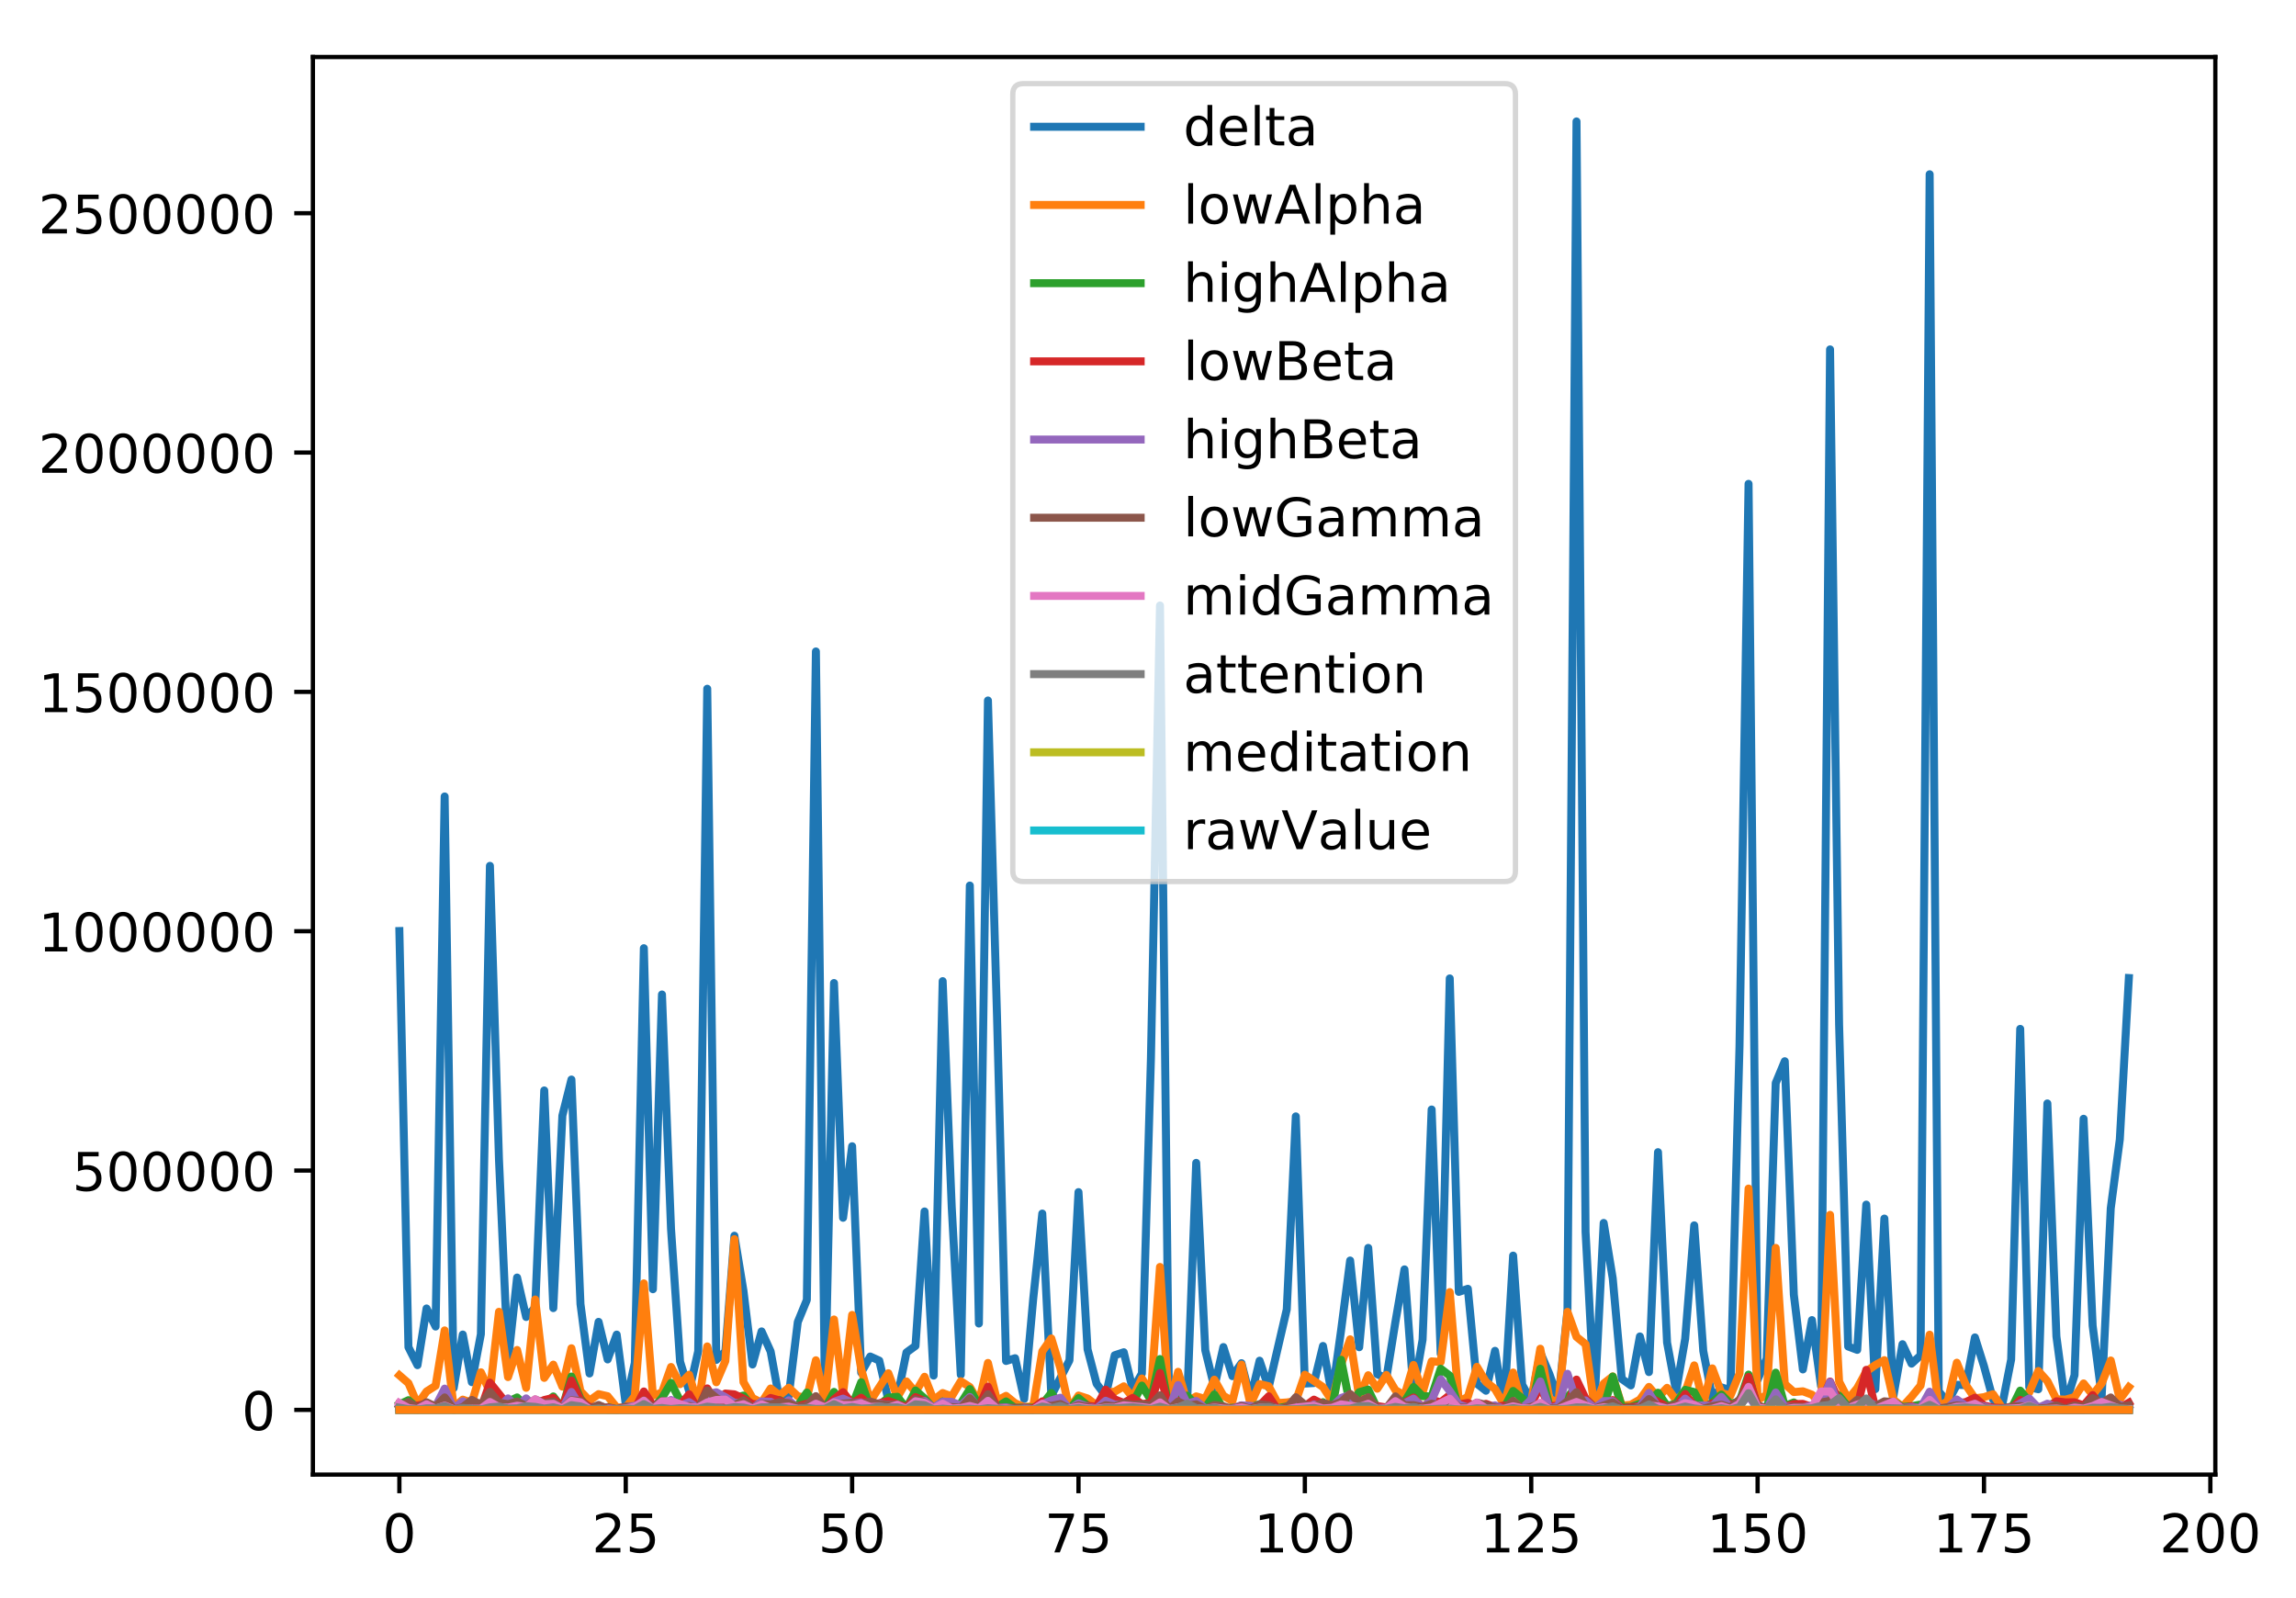 <?xml version="1.0" encoding="utf-8" standalone="no"?>
<!DOCTYPE svg PUBLIC "-//W3C//DTD SVG 1.1//EN"
  "http://www.w3.org/Graphics/SVG/1.1/DTD/svg11.dtd">
<!-- Created with matplotlib (http://matplotlib.org/) -->
<svg height="300pt" version="1.1" viewBox="0 0 431 300" width="431pt" xmlns="http://www.w3.org/2000/svg" xmlns:xlink="http://www.w3.org/1999/xlink">
 <defs>
  <style type="text/css">
*{stroke-linecap:butt;stroke-linejoin:round;}
  </style>
 </defs>
 <g id="figure_1">
  <g id="patch_1">
   <path d="M 0 300.69 
L 431.666 300.69 
L 431.666 0 
L 0 0 
z
" style="fill:#ffffff;"/>
  </g>
  <g id="axes_1">
   <g id="patch_2">
    <path d="M 58.737 276.812 
L 415.858 276.812 
L 415.858 10.7 
L 58.737 10.7 
z
" style="fill:#ffffff;"/>
   </g>
   <g id="matplotlib.axis_1">
    <g id="xtick_1">
     <g id="line2d_1">
      <defs>
       <path d="M 0 0 
L 0 3.5 
" id="m9b9633acd4" style="stroke:#000000;stroke-width:0.8;"/>
      </defs>
      <g>
       <use style="stroke:#000000;stroke-width:0.8;" x="74.97" xlink:href="#m9b9633acd4" y="276.812"/>
      </g>
     </g>
     <g id="text_1">
      <!-- 0 -->
      <defs>
       <path d="M 31.781 66.406 
Q 24.172 66.406 20.328 58.906 
Q 16.5 51.422 16.5 36.375 
Q 16.5 21.391 20.328 13.891 
Q 24.172 6.391 31.781 6.391 
Q 39.453 6.391 43.281 13.891 
Q 47.125 21.391 47.125 36.375 
Q 47.125 51.422 43.281 58.906 
Q 39.453 66.406 31.781 66.406 
M 31.781 74.219 
Q 44.047 74.219 50.516 64.516 
Q 56.984 54.828 56.984 36.375 
Q 56.984 17.969 50.516 8.266 
Q 44.047 -1.422 31.781 -1.422 
Q 19.531 -1.422 13.062 8.266 
Q 6.594 17.969 6.594 36.375 
Q 6.594 54.828 13.062 64.516 
Q 19.531 74.219 31.781 74.219 
" id="DejaVuSans-30"/>
      </defs>
      <g transform="translate(71.789 291.41)scale(0.1 -0.1)">
       <use xlink:href="#DejaVuSans-30"/>
      </g>
     </g>
    </g>
    <g id="xtick_2">
     <g id="line2d_2">
      <g>
       <use style="stroke:#000000;stroke-width:0.8;" x="117.464" xlink:href="#m9b9633acd4" y="276.812"/>
      </g>
     </g>
     <g id="text_2">
      <!-- 25 -->
      <defs>
       <path d="M 19.188 8.297 
L 53.609 8.297 
L 53.609 0 
L 7.328 0 
L 7.328 8.297 
Q 12.938 14.109 22.625 23.891 
Q 32.328 33.688 34.812 36.531 
Q 39.547 41.844 41.422 45.531 
Q 43.312 49.219 43.312 52.781 
Q 43.312 58.594 39.234 62.25 
Q 35.156 65.922 28.609 65.922 
Q 23.969 65.922 18.812 64.312 
Q 13.672 62.703 7.812 59.422 
L 7.812 69.391 
Q 13.766 71.781 18.938 73 
Q 24.125 74.219 28.422 74.219 
Q 39.75 74.219 46.484 68.547 
Q 53.219 62.891 53.219 53.422 
Q 53.219 48.922 51.531 44.891 
Q 49.859 40.875 45.406 35.406 
Q 44.188 33.984 37.641 27.219 
Q 31.109 20.453 19.188 8.297 
" id="DejaVuSans-32"/>
       <path d="M 10.797 72.906 
L 49.516 72.906 
L 49.516 64.594 
L 19.828 64.594 
L 19.828 46.734 
Q 21.969 47.469 24.109 47.828 
Q 26.266 48.188 28.422 48.188 
Q 40.625 48.188 47.75 41.5 
Q 54.891 34.812 54.891 23.391 
Q 54.891 11.625 47.562 5.094 
Q 40.234 -1.422 26.906 -1.422 
Q 22.312 -1.422 17.547 -0.641 
Q 12.797 0.141 7.719 1.703 
L 7.719 11.625 
Q 12.109 9.234 16.797 8.062 
Q 21.484 6.891 26.703 6.891 
Q 35.156 6.891 40.078 11.328 
Q 45.016 15.766 45.016 23.391 
Q 45.016 31 40.078 35.438 
Q 35.156 39.891 26.703 39.891 
Q 22.75 39.891 18.812 39.016 
Q 14.891 38.141 10.797 36.281 
z
" id="DejaVuSans-35"/>
      </defs>
      <g transform="translate(111.102 291.41)scale(0.1 -0.1)">
       <use xlink:href="#DejaVuSans-32"/>
       <use x="63.623" xlink:href="#DejaVuSans-35"/>
      </g>
     </g>
    </g>
    <g id="xtick_3">
     <g id="line2d_3">
      <g>
       <use style="stroke:#000000;stroke-width:0.8;" x="159.958" xlink:href="#m9b9633acd4" y="276.812"/>
      </g>
     </g>
     <g id="text_3">
      <!-- 50 -->
      <g transform="translate(153.596 291.41)scale(0.1 -0.1)">
       <use xlink:href="#DejaVuSans-35"/>
       <use x="63.623" xlink:href="#DejaVuSans-30"/>
      </g>
     </g>
    </g>
    <g id="xtick_4">
     <g id="line2d_4">
      <g>
       <use style="stroke:#000000;stroke-width:0.8;" x="202.452" xlink:href="#m9b9633acd4" y="276.812"/>
      </g>
     </g>
     <g id="text_4">
      <!-- 75 -->
      <defs>
       <path d="M 8.203 72.906 
L 55.078 72.906 
L 55.078 68.703 
L 28.609 0 
L 18.312 0 
L 43.219 64.594 
L 8.203 64.594 
z
" id="DejaVuSans-37"/>
      </defs>
      <g transform="translate(196.09 291.41)scale(0.1 -0.1)">
       <use xlink:href="#DejaVuSans-37"/>
       <use x="63.623" xlink:href="#DejaVuSans-35"/>
      </g>
     </g>
    </g>
    <g id="xtick_5">
     <g id="line2d_5">
      <g>
       <use style="stroke:#000000;stroke-width:0.8;" x="244.946" xlink:href="#m9b9633acd4" y="276.812"/>
      </g>
     </g>
     <g id="text_5">
      <!-- 100 -->
      <defs>
       <path d="M 12.406 8.297 
L 28.516 8.297 
L 28.516 63.922 
L 10.984 60.406 
L 10.984 69.391 
L 28.422 72.906 
L 38.281 72.906 
L 38.281 8.297 
L 54.391 8.297 
L 54.391 0 
L 12.406 0 
z
" id="DejaVuSans-31"/>
      </defs>
      <g transform="translate(235.403 291.41)scale(0.1 -0.1)">
       <use xlink:href="#DejaVuSans-31"/>
       <use x="63.623" xlink:href="#DejaVuSans-30"/>
       <use x="127.246" xlink:href="#DejaVuSans-30"/>
      </g>
     </g>
    </g>
    <g id="xtick_6">
     <g id="line2d_6">
      <g>
       <use style="stroke:#000000;stroke-width:0.8;" x="287.44" xlink:href="#m9b9633acd4" y="276.812"/>
      </g>
     </g>
     <g id="text_6">
      <!-- 125 -->
      <g transform="translate(277.897 291.41)scale(0.1 -0.1)">
       <use xlink:href="#DejaVuSans-31"/>
       <use x="63.623" xlink:href="#DejaVuSans-32"/>
       <use x="127.246" xlink:href="#DejaVuSans-35"/>
      </g>
     </g>
    </g>
    <g id="xtick_7">
     <g id="line2d_7">
      <g>
       <use style="stroke:#000000;stroke-width:0.8;" x="329.935" xlink:href="#m9b9633acd4" y="276.812"/>
      </g>
     </g>
     <g id="text_7">
      <!-- 150 -->
      <g transform="translate(320.391 291.41)scale(0.1 -0.1)">
       <use xlink:href="#DejaVuSans-31"/>
       <use x="63.623" xlink:href="#DejaVuSans-35"/>
       <use x="127.246" xlink:href="#DejaVuSans-30"/>
      </g>
     </g>
    </g>
    <g id="xtick_8">
     <g id="line2d_8">
      <g>
       <use style="stroke:#000000;stroke-width:0.8;" x="372.429" xlink:href="#m9b9633acd4" y="276.812"/>
      </g>
     </g>
     <g id="text_8">
      <!-- 175 -->
      <g transform="translate(362.885 291.41)scale(0.1 -0.1)">
       <use xlink:href="#DejaVuSans-31"/>
       <use x="63.623" xlink:href="#DejaVuSans-37"/>
       <use x="127.246" xlink:href="#DejaVuSans-35"/>
      </g>
     </g>
    </g>
    <g id="xtick_9">
     <g id="line2d_9">
      <g>
       <use style="stroke:#000000;stroke-width:0.8;" x="414.923" xlink:href="#m9b9633acd4" y="276.812"/>
      </g>
     </g>
     <g id="text_9">
      <!-- 200 -->
      <g transform="translate(405.379 291.41)scale(0.1 -0.1)">
       <use xlink:href="#DejaVuSans-32"/>
       <use x="63.623" xlink:href="#DejaVuSans-30"/>
       <use x="127.246" xlink:href="#DejaVuSans-30"/>
      </g>
     </g>
    </g>
   </g>
   <g id="matplotlib.axis_2">
    <g id="ytick_1">
     <g id="line2d_10">
      <defs>
       <path d="M 0 0 
L -3.5 0 
" id="m7e32894723" style="stroke:#000000;stroke-width:0.8;"/>
      </defs>
      <g>
       <use style="stroke:#000000;stroke-width:0.8;" x="58.737" xlink:href="#m7e32894723" y="264.661"/>
      </g>
     </g>
     <g id="text_10">
      <!-- 0 -->
      <g transform="translate(45.375 268.46)scale(0.1 -0.1)">
       <use xlink:href="#DejaVuSans-30"/>
      </g>
     </g>
    </g>
    <g id="ytick_2">
     <g id="line2d_11">
      <g>
       <use style="stroke:#000000;stroke-width:0.8;" x="58.737" xlink:href="#m7e32894723" y="219.734"/>
      </g>
     </g>
     <g id="text_11">
      <!-- 500000 -->
      <g transform="translate(13.562 223.533)scale(0.1 -0.1)">
       <use xlink:href="#DejaVuSans-35"/>
       <use x="63.623" xlink:href="#DejaVuSans-30"/>
       <use x="127.246" xlink:href="#DejaVuSans-30"/>
       <use x="190.869" xlink:href="#DejaVuSans-30"/>
       <use x="254.492" xlink:href="#DejaVuSans-30"/>
       <use x="318.115" xlink:href="#DejaVuSans-30"/>
      </g>
     </g>
    </g>
    <g id="ytick_3">
     <g id="line2d_12">
      <g>
       <use style="stroke:#000000;stroke-width:0.8;" x="58.737" xlink:href="#m7e32894723" y="174.807"/>
      </g>
     </g>
     <g id="text_12">
      <!-- 1000000 -->
      <g transform="translate(7.2 178.607)scale(0.1 -0.1)">
       <use xlink:href="#DejaVuSans-31"/>
       <use x="63.623" xlink:href="#DejaVuSans-30"/>
       <use x="127.246" xlink:href="#DejaVuSans-30"/>
       <use x="190.869" xlink:href="#DejaVuSans-30"/>
       <use x="254.492" xlink:href="#DejaVuSans-30"/>
       <use x="318.115" xlink:href="#DejaVuSans-30"/>
       <use x="381.738" xlink:href="#DejaVuSans-30"/>
      </g>
     </g>
    </g>
    <g id="ytick_4">
     <g id="line2d_13">
      <g>
       <use style="stroke:#000000;stroke-width:0.8;" x="58.737" xlink:href="#m7e32894723" y="129.881"/>
      </g>
     </g>
     <g id="text_13">
      <!-- 1500000 -->
      <g transform="translate(7.2 133.68)scale(0.1 -0.1)">
       <use xlink:href="#DejaVuSans-31"/>
       <use x="63.623" xlink:href="#DejaVuSans-35"/>
       <use x="127.246" xlink:href="#DejaVuSans-30"/>
       <use x="190.869" xlink:href="#DejaVuSans-30"/>
       <use x="254.492" xlink:href="#DejaVuSans-30"/>
       <use x="318.115" xlink:href="#DejaVuSans-30"/>
       <use x="381.738" xlink:href="#DejaVuSans-30"/>
      </g>
     </g>
    </g>
    <g id="ytick_5">
     <g id="line2d_14">
      <g>
       <use style="stroke:#000000;stroke-width:0.8;" x="58.737" xlink:href="#m7e32894723" y="84.954"/>
      </g>
     </g>
     <g id="text_14">
      <!-- 2000000 -->
      <g transform="translate(7.2 88.753)scale(0.1 -0.1)">
       <use xlink:href="#DejaVuSans-32"/>
       <use x="63.623" xlink:href="#DejaVuSans-30"/>
       <use x="127.246" xlink:href="#DejaVuSans-30"/>
       <use x="190.869" xlink:href="#DejaVuSans-30"/>
       <use x="254.492" xlink:href="#DejaVuSans-30"/>
       <use x="318.115" xlink:href="#DejaVuSans-30"/>
       <use x="381.738" xlink:href="#DejaVuSans-30"/>
      </g>
     </g>
    </g>
    <g id="ytick_6">
     <g id="line2d_15">
      <g>
       <use style="stroke:#000000;stroke-width:0.8;" x="58.737" xlink:href="#m7e32894723" y="40.027"/>
      </g>
     </g>
     <g id="text_15">
      <!-- 2500000 -->
      <g transform="translate(7.2 43.826)scale(0.1 -0.1)">
       <use xlink:href="#DejaVuSans-32"/>
       <use x="63.623" xlink:href="#DejaVuSans-35"/>
       <use x="127.246" xlink:href="#DejaVuSans-30"/>
       <use x="190.869" xlink:href="#DejaVuSans-30"/>
       <use x="254.492" xlink:href="#DejaVuSans-30"/>
       <use x="318.115" xlink:href="#DejaVuSans-30"/>
       <use x="381.738" xlink:href="#DejaVuSans-30"/>
      </g>
     </g>
    </g>
   </g>
   <g id="line2d_16">
    <path clip-path="url(#p3a018b5513)" d="M 74.97 174.774 
L 76.67 252.89 
L 78.37 256.267 
L 80.07 245.625 
L 81.769 249.018 
L 83.469 149.511 
L 85.169 260.564 
L 86.869 250.52 
L 88.568 259.457 
L 90.268 250.452 
L 91.968 162.536 
L 93.668 217.69 
L 95.367 255.545 
L 97.067 239.821 
L 98.767 247.222 
L 100.467 245.462 
L 102.166 204.7 
L 103.866 245.556 
L 105.566 209.43 
L 107.266 202.655 
L 108.965 244.785 
L 110.665 257.828 
L 112.365 248.141 
L 114.065 255.192 
L 115.765 250.531 
L 117.464 263.64 
L 119.164 255.835 
L 120.864 177.995 
L 122.564 242.011 
L 124.263 186.686 
L 125.963 230.684 
L 127.663 255.607 
L 129.363 261.128 
L 131.062 253.652 
L 132.762 129.292 
L 134.462 255.284 
L 136.162 253.696 
L 137.861 231.972 
L 139.561 242.318 
L 141.261 256.141 
L 142.961 249.931 
L 144.66 253.689 
L 146.36 263.002 
L 148.06 262.033 
L 149.76 248.164 
L 151.46 244.02 
L 153.159 122.293 
L 154.859 262.286 
L 156.559 184.535 
L 158.259 228.599 
L 159.958 215.175 
L 161.658 257.672 
L 163.358 254.644 
L 165.058 255.416 
L 166.757 262.775 
L 168.457 262.209 
L 170.157 253.886 
L 171.857 252.645 
L 173.556 227.416 
L 175.256 258.226 
L 176.956 184.182 
L 178.656 226.572 
L 180.355 258.065 
L 182.055 166.234 
L 183.755 248.449 
L 185.455 131.496 
L 187.155 190.717 
L 188.854 255.482 
L 190.554 254.963 
L 192.254 262.62 
L 193.954 243.811 
L 195.653 227.807 
L 197.353 261.993 
L 200.753 255.371 
L 202.452 223.783 
L 204.152 253.282 
L 205.852 259.76 
L 207.552 262.028 
L 209.251 254.407 
L 210.951 253.846 
L 212.651 260.865 
L 214.351 257.826 
L 216.05 198.67 
L 217.75 113.662 
L 219.45 264.333 
L 221.15 259.597 
L 222.85 263.165 
L 224.549 218.295 
L 226.249 253.451 
L 227.949 260.4 
L 229.649 252.87 
L 231.348 258.335 
L 233.048 255.897 
L 234.748 262.544 
L 236.448 255.43 
L 238.147 260.453 
L 241.547 245.807 
L 243.247 209.57 
L 244.946 259.721 
L 246.646 259.624 
L 248.346 252.664 
L 250.046 261.922 
L 251.745 249.73 
L 253.445 236.626 
L 255.145 252.901 
L 256.845 234.256 
L 258.545 257.973 
L 260.244 258.705 
L 261.944 248.14 
L 263.644 238.289 
L 265.344 261.328 
L 267.043 251.496 
L 268.743 208.276 
L 270.443 254.136 
L 272.143 183.67 
L 273.842 242.511 
L 275.542 241.934 
L 277.242 259.746 
L 278.942 261.068 
L 280.641 253.579 
L 282.341 264.016 
L 284.041 235.702 
L 285.741 259.935 
L 287.44 263.002 
L 289.14 253.884 
L 290.84 257.912 
L 292.54 262.784 
L 294.24 246.004 
L 295.939 22.796 
L 297.639 231.244 
L 299.339 263.02 
L 301.039 229.572 
L 302.738 239.967 
L 304.438 258.853 
L 306.138 260.072 
L 307.838 250.88 
L 309.537 257.564 
L 311.237 216.286 
L 312.937 252.017 
L 314.637 261.153 
L 316.336 251.322 
L 318.036 230.022 
L 319.736 253.61 
L 321.436 262.43 
L 323.135 260.439 
L 324.835 260.965 
L 326.535 196.408 
L 328.235 90.829 
L 329.935 258.991 
L 331.634 255.032 
L 333.334 203.311 
L 335.034 199.217 
L 336.734 243.031 
L 338.433 257.067 
L 340.133 247.808 
L 341.833 260.16 
L 343.533 65.588 
L 345.232 192.309 
L 346.932 252.76 
L 348.632 253.398 
L 350.332 226.131 
L 352.031 260.769 
L 353.731 228.748 
L 355.431 262.03 
L 357.131 252.334 
L 358.83 255.979 
L 360.53 254.438 
L 362.23 32.714 
L 363.93 261.186 
L 365.63 263.223 
L 367.329 259.953 
L 369.029 260.016 
L 370.729 251.058 
L 372.429 256.451 
L 374.128 262.721 
L 375.828 263.873 
L 377.528 255.204 
L 379.228 193.141 
L 380.927 260.397 
L 382.627 260.791 
L 384.327 207.138 
L 386.027 250.881 
L 387.726 263.664 
L 389.426 258.144 
L 391.126 210.019 
L 392.826 248.85 
L 394.525 262.052 
L 396.225 226.829 
L 397.925 213.9 
L 399.625 183.596 
L 399.625 183.596 
" style="fill:none;stroke:#1f77b4;stroke-linecap:square;stroke-width:1.5;"/>
   </g>
   <g id="line2d_17">
    <path clip-path="url(#p3a018b5513)" d="M 74.97 258.173 
L 76.67 259.651 
L 78.37 263.604 
L 80.07 261.208 
L 81.769 260.131 
L 83.469 249.744 
L 85.169 264.232 
L 86.869 262.737 
L 88.568 263.329 
L 90.268 257.606 
L 91.968 261.246 
L 93.668 246.251 
L 95.367 258.505 
L 97.067 253.42 
L 98.767 260.518 
L 100.467 243.945 
L 102.166 258.655 
L 103.866 256.168 
L 105.566 260.299 
L 107.266 253.096 
L 108.965 261.162 
L 110.665 262.926 
L 112.365 261.704 
L 114.065 262.093 
L 115.765 264.201 
L 117.464 264.201 
L 119.164 262.073 
L 120.864 240.916 
L 122.564 261.988 
L 124.263 261.421 
L 125.963 256.609 
L 127.663 259.832 
L 129.363 258.066 
L 131.062 263.825 
L 132.762 252.752 
L 134.462 259.478 
L 136.162 255.494 
L 137.861 232.617 
L 139.561 259.438 
L 141.261 262.439 
L 142.961 263.31 
L 144.66 260.649 
L 146.36 261.942 
L 148.06 260.508 
L 149.76 262.095 
L 151.46 262.42 
L 153.159 255.351 
L 154.859 263.046 
L 156.559 247.693 
L 158.259 261.62 
L 159.958 246.837 
L 161.658 257.013 
L 163.358 263.033 
L 166.757 257.783 
L 168.457 262.274 
L 170.157 259.318 
L 171.857 261.352 
L 173.556 258.445 
L 175.256 262.826 
L 176.956 261.499 
L 178.656 262.128 
L 180.355 259.288 
L 182.055 260.373 
L 183.755 263.285 
L 185.455 255.848 
L 187.155 262.936 
L 188.854 262.03 
L 190.554 263.405 
L 192.254 264.131 
L 193.954 263.987 
L 195.653 253.685 
L 197.353 251.254 
L 199.053 256.868 
L 200.753 264.52 
L 202.452 261.972 
L 204.152 262.516 
L 205.852 263.803 
L 207.552 261.403 
L 209.251 261.237 
L 210.951 260.238 
L 212.651 262.321 
L 214.351 258.768 
L 216.05 261.422 
L 217.75 237.829 
L 219.45 264.152 
L 221.15 257.516 
L 222.85 263.194 
L 224.549 262.127 
L 226.249 262.612 
L 227.949 258.989 
L 229.649 262.013 
L 231.348 263.007 
L 233.048 256.165 
L 234.748 263.641 
L 236.448 259.817 
L 238.147 260.215 
L 239.847 263.376 
L 241.547 263.268 
L 243.247 263.015 
L 244.946 258.06 
L 248.346 260.371 
L 250.046 262.983 
L 251.745 256.165 
L 253.445 251.417 
L 255.145 262.214 
L 256.845 258.156 
L 258.545 260.688 
L 260.244 258.109 
L 261.944 260.952 
L 263.644 261.962 
L 265.344 256.225 
L 267.043 261.413 
L 268.743 255.559 
L 270.443 255.676 
L 272.143 242.551 
L 273.842 263.141 
L 275.542 262.211 
L 277.242 256.575 
L 278.942 259.415 
L 280.641 260.737 
L 282.341 263.662 
L 284.041 257.653 
L 285.741 263.657 
L 287.44 263.092 
L 289.14 253.182 
L 290.84 262.518 
L 292.54 263.427 
L 294.24 246.254 
L 295.939 250.959 
L 297.639 252.326 
L 299.339 264.174 
L 301.039 259.725 
L 302.738 258.376 
L 304.438 263.874 
L 306.138 263.693 
L 307.838 262.724 
L 309.537 260.349 
L 311.237 262.324 
L 312.937 260.524 
L 314.637 262.847 
L 316.336 261.361 
L 318.036 256.307 
L 319.736 263.423 
L 321.436 256.87 
L 323.135 261.471 
L 324.835 261.979 
L 326.535 257.839 
L 328.235 223.116 
L 329.935 262.786 
L 331.634 261.863 
L 333.334 234.257 
L 335.034 259.794 
L 336.734 261.316 
L 338.433 261.174 
L 340.133 261.807 
L 341.833 263.527 
L 343.533 228.051 
L 345.232 259.353 
L 346.932 262.639 
L 348.632 260.571 
L 350.332 257.458 
L 352.031 256.252 
L 353.731 255.332 
L 355.431 262.763 
L 357.131 264.064 
L 358.83 262.196 
L 360.53 260.09 
L 362.23 250.544 
L 363.93 264.159 
L 365.63 262.988 
L 367.329 255.811 
L 369.029 260.004 
L 370.729 262.491 
L 372.429 262.273 
L 374.128 261.717 
L 375.828 264.271 
L 377.528 264.591 
L 379.228 262.476 
L 380.927 261.382 
L 382.627 257.361 
L 384.327 259.25 
L 386.027 262.674 
L 387.726 262.735 
L 389.426 262.266 
L 391.126 259.7 
L 392.826 261.856 
L 394.525 259.689 
L 396.225 255.392 
L 397.925 262.686 
L 399.625 260.39 
L 399.625 260.39 
" style="fill:none;stroke:#ff7f0e;stroke-linecap:square;stroke-width:1.5;"/>
   </g>
   <g id="line2d_18">
    <path clip-path="url(#p3a018b5513)" d="M 74.97 263.633 
L 76.67 262.841 
L 78.37 264.344 
L 80.07 263.882 
L 81.769 264.451 
L 83.469 263.228 
L 85.169 264.593 
L 86.869 264.529 
L 88.568 264.349 
L 90.268 264.587 
L 91.968 263.495 
L 93.668 264.158 
L 95.367 263.118 
L 97.067 262.326 
L 98.767 263.962 
L 100.467 264.1 
L 102.166 263.559 
L 103.866 262.141 
L 105.566 264.392 
L 107.266 258.408 
L 108.965 262.57 
L 110.665 264.591 
L 112.365 264.309 
L 114.065 264.142 
L 115.765 264.521 
L 117.464 264.355 
L 119.164 264.319 
L 120.864 263.31 
L 122.564 264.421 
L 124.263 262.434 
L 125.963 259.603 
L 127.663 262.923 
L 129.363 263.166 
L 131.062 264.575 
L 132.762 264.082 
L 134.462 262.539 
L 136.162 261.729 
L 137.861 262.402 
L 139.561 261.976 
L 141.261 264.178 
L 142.961 263.293 
L 144.66 263.431 
L 146.36 262.826 
L 148.06 263.836 
L 149.76 263.852 
L 151.46 261.406 
L 153.159 263.991 
L 154.859 264.403 
L 156.559 261.291 
L 158.259 263.465 
L 159.958 263.932 
L 161.658 259.468 
L 163.358 264.239 
L 165.058 263.779 
L 166.757 262.355 
L 168.457 262.202 
L 170.157 264.387 
L 171.857 261.013 
L 173.556 262.511 
L 175.256 264.406 
L 176.956 263.075 
L 178.656 264.245 
L 180.355 263.438 
L 182.055 260.76 
L 183.755 263.827 
L 185.455 264.137 
L 187.155 264.128 
L 188.854 263.075 
L 190.554 264.316 
L 192.254 264.2 
L 193.954 264.256 
L 195.653 263.612 
L 197.353 261.485 
L 199.053 264.05 
L 200.753 264.601 
L 202.452 262.454 
L 204.152 263.85 
L 205.852 264.526 
L 207.552 262.059 
L 209.251 263.286 
L 212.651 263.347 
L 214.351 260.105 
L 216.05 262.823 
L 217.75 255.121 
L 219.45 264.609 
L 221.15 262.308 
L 222.85 261.99 
L 224.549 263.794 
L 226.249 264.275 
L 227.949 261.767 
L 229.649 264.425 
L 231.348 264.262 
L 234.748 264.204 
L 236.448 263.591 
L 239.847 264.347 
L 241.547 264.016 
L 243.247 263.363 
L 244.946 263.979 
L 246.646 263.75 
L 248.346 263.221 
L 250.046 264.401 
L 251.745 255.252 
L 253.445 263.818 
L 255.145 261.339 
L 256.845 260.856 
L 258.545 264.441 
L 261.944 264.255 
L 263.644 263.147 
L 265.344 260.37 
L 267.043 262.087 
L 268.743 262.133 
L 270.443 256.937 
L 272.143 258.242 
L 273.842 264.474 
L 275.542 264.163 
L 278.942 264.194 
L 280.641 264.354 
L 282.341 264.303 
L 284.041 261.108 
L 285.741 262.49 
L 287.44 264.359 
L 289.14 256.937 
L 290.84 263.969 
L 292.54 264.552 
L 294.24 262.29 
L 295.939 260.283 
L 297.639 262.579 
L 299.339 264.212 
L 301.039 264.209 
L 302.738 258.408 
L 304.438 264.117 
L 306.138 264.121 
L 307.838 263.495 
L 309.537 263.144 
L 311.237 261.444 
L 312.937 263.935 
L 314.637 263.468 
L 316.336 260.895 
L 318.036 261.319 
L 319.736 264.518 
L 321.436 263.242 
L 323.135 261.784 
L 324.835 263.503 
L 326.535 263.102 
L 328.235 258.037 
L 329.935 264.494 
L 331.634 264.448 
L 333.334 257.677 
L 335.034 263.93 
L 336.734 263.265 
L 338.433 264.399 
L 340.133 264.192 
L 341.833 264.252 
L 343.533 260.901 
L 345.232 262.02 
L 346.932 264.098 
L 348.632 264.198 
L 350.332 262.71 
L 352.031 263.759 
L 353.731 264.217 
L 355.431 263.182 
L 357.131 264.11 
L 358.83 263.988 
L 362.23 263.308 
L 363.93 264.604 
L 365.63 264.591 
L 367.329 263.27 
L 369.029 263.349 
L 370.729 264.281 
L 372.429 264.414 
L 374.128 264.248 
L 375.828 264.583 
L 377.528 264.513 
L 379.228 261.047 
L 380.927 263.078 
L 382.627 264.512 
L 384.327 263.795 
L 386.027 263.306 
L 387.726 263.972 
L 389.426 264.228 
L 391.126 264.283 
L 392.826 262.826 
L 394.525 263.813 
L 396.225 263.957 
L 397.925 263.826 
L 399.625 264.195 
L 399.625 264.195 
" style="fill:none;stroke:#2ca02c;stroke-linecap:square;stroke-width:1.5;"/>
   </g>
   <g id="line2d_19">
    <path clip-path="url(#p3a018b5513)" d="M 74.97 263.645 
L 76.67 263.835 
L 78.37 263.874 
L 80.07 263.515 
L 81.769 264.51 
L 83.469 261.906 
L 85.169 264.23 
L 86.869 263.372 
L 88.568 264.458 
L 90.268 264.525 
L 91.968 259.552 
L 95.367 263.782 
L 98.767 263.897 
L 100.467 263.55 
L 102.166 262.808 
L 103.866 262.406 
L 105.566 264.287 
L 107.266 259.161 
L 108.965 262.856 
L 110.665 264.15 
L 112.365 264.061 
L 114.065 264.223 
L 115.765 264.564 
L 117.464 264.274 
L 119.164 264.558 
L 120.864 261.207 
L 122.564 263.832 
L 124.263 263.265 
L 125.963 263.94 
L 127.663 263.776 
L 129.363 261.741 
L 131.062 264.579 
L 132.762 260.628 
L 134.462 263.354 
L 136.162 261.595 
L 137.861 261.744 
L 139.561 262.545 
L 141.261 263.578 
L 142.961 263.619 
L 144.66 262.421 
L 146.36 262.897 
L 148.06 263.752 
L 149.76 264.002 
L 151.46 263.504 
L 153.159 264.542 
L 154.859 264.52 
L 156.559 262.664 
L 158.259 261.334 
L 159.958 263.525 
L 161.658 262.381 
L 163.358 263.836 
L 166.757 262.996 
L 170.157 264.168 
L 171.857 262.271 
L 173.556 263.028 
L 175.256 264.285 
L 176.956 263.541 
L 178.656 264.025 
L 180.355 263.843 
L 182.055 263.838 
L 183.755 264.111 
L 185.455 260.301 
L 187.155 264.302 
L 188.854 264.309 
L 190.554 264.551 
L 192.254 264.224 
L 193.954 264.401 
L 195.653 263.056 
L 197.353 264.334 
L 199.053 263.395 
L 200.753 264.395 
L 204.152 263.889 
L 205.852 264.08 
L 207.552 260.862 
L 209.251 262.682 
L 210.951 263.36 
L 212.651 262.401 
L 214.351 263.582 
L 216.05 263.355 
L 217.75 257.734 
L 219.45 264.325 
L 221.15 262.954 
L 222.85 264.268 
L 224.549 264.069 
L 226.249 264.587 
L 227.949 263.872 
L 229.649 264.468 
L 231.348 264.433 
L 233.048 263.813 
L 234.748 264.243 
L 236.448 263.859 
L 238.147 262.11 
L 239.847 264.627 
L 241.547 264.104 
L 243.247 263.961 
L 244.946 263.965 
L 246.646 262.739 
L 248.346 263.594 
L 250.046 264.308 
L 251.745 264.053 
L 253.445 264.148 
L 255.145 264.065 
L 256.845 263.329 
L 258.545 263.936 
L 260.244 264.217 
L 261.944 263.574 
L 263.644 263.294 
L 265.344 262.341 
L 267.043 264.255 
L 268.743 262.769 
L 270.443 263.246 
L 272.143 261.886 
L 273.842 263.666 
L 275.542 263.347 
L 277.242 264.101 
L 278.942 263.528 
L 280.641 264.157 
L 282.341 263.838 
L 285.741 264.47 
L 287.44 263.469 
L 289.14 260.368 
L 290.84 264.031 
L 292.54 263.82 
L 294.24 264.019 
L 295.939 258.975 
L 297.639 262.549 
L 299.339 264.303 
L 301.039 263.722 
L 302.738 262.822 
L 304.438 264.368 
L 307.838 263.959 
L 309.537 262.21 
L 312.937 264.093 
L 314.637 264.029 
L 316.336 261.675 
L 318.036 263.923 
L 319.736 264.393 
L 321.436 263.426 
L 326.535 263.682 
L 328.235 258.483 
L 329.935 263.88 
L 331.634 264.481 
L 333.334 263.654 
L 335.034 264.106 
L 336.734 263.577 
L 338.433 263.533 
L 340.133 264.124 
L 341.833 263.324 
L 343.533 259.341 
L 345.232 263.079 
L 346.932 264.463 
L 348.632 264.067 
L 350.332 257.147 
L 352.031 264.326 
L 353.731 263.805 
L 357.131 264.392 
L 358.83 263.977 
L 360.53 264.574 
L 362.23 262.088 
L 363.93 264.419 
L 365.63 264.463 
L 367.329 263.48 
L 369.029 263.19 
L 370.729 262.375 
L 372.429 263.827 
L 374.128 264.24 
L 375.828 264.318 
L 377.528 264.514 
L 379.228 262.798 
L 382.627 264.133 
L 384.327 264.338 
L 386.027 263.043 
L 387.726 263.246 
L 389.426 263.234 
L 391.126 263.825 
L 392.826 261.879 
L 394.525 264.123 
L 396.225 262.94 
L 397.925 264.262 
L 399.625 263.314 
L 399.625 263.314 
" style="fill:none;stroke:#d62728;stroke-linecap:square;stroke-width:1.5;"/>
   </g>
   <g id="line2d_20">
    <path clip-path="url(#p3a018b5513)" d="M 74.97 263.629 
L 76.67 264.419 
L 78.37 264.399 
L 80.07 263.745 
L 81.769 264.029 
L 83.469 260.673 
L 85.169 264.462 
L 86.869 263.049 
L 88.568 263.856 
L 90.268 263.559 
L 91.968 262.778 
L 93.668 264.139 
L 95.367 262.503 
L 97.067 264.04 
L 98.767 262.503 
L 100.467 264.188 
L 102.166 264.143 
L 103.866 263.176 
L 105.566 264.384 
L 107.266 261.302 
L 108.965 264.122 
L 110.665 264.528 
L 112.365 263.904 
L 114.065 264.364 
L 115.765 264.526 
L 117.464 264.103 
L 119.164 263.913 
L 120.864 263.402 
L 122.564 264.413 
L 125.963 262.811 
L 127.663 263.88 
L 129.363 263.204 
L 131.062 264.36 
L 132.762 261.728 
L 134.462 261.353 
L 136.162 262.274 
L 137.861 263.343 
L 139.561 263.286 
L 141.261 264.401 
L 142.961 263.079 
L 144.66 263.14 
L 146.36 264.134 
L 148.06 262.873 
L 149.76 264.351 
L 151.46 263.878 
L 153.159 263.735 
L 154.859 264.529 
L 156.559 263.136 
L 158.259 262.549 
L 159.958 263.337 
L 161.658 263.254 
L 163.358 263.852 
L 165.058 263.505 
L 166.757 263.725 
L 168.457 263.73 
L 170.157 264.539 
L 171.857 263.257 
L 173.556 262.997 
L 175.256 264.295 
L 176.956 263.116 
L 178.656 263.154 
L 180.355 263.868 
L 182.055 262.246 
L 183.755 264.431 
L 185.455 262.051 
L 187.155 264.293 
L 188.854 264.182 
L 190.554 264.506 
L 192.254 264.276 
L 193.954 264.597 
L 195.653 263.619 
L 197.353 262.879 
L 199.053 262.379 
L 200.753 264.577 
L 202.452 263.429 
L 204.152 264.085 
L 205.852 264.401 
L 207.552 262.954 
L 209.251 263.668 
L 210.951 263.589 
L 212.651 264 
L 216.05 264.362 
L 217.75 262.659 
L 219.45 264.606 
L 221.15 260.002 
L 222.85 263.507 
L 224.549 262.993 
L 226.249 264.381 
L 227.949 264.425 
L 229.649 264.273 
L 231.348 264.454 
L 233.048 263.814 
L 234.748 263.909 
L 236.448 264.238 
L 238.147 263.885 
L 239.847 264.406 
L 241.547 264.325 
L 243.247 263.82 
L 244.946 264.259 
L 246.646 263.636 
L 248.346 264.116 
L 250.046 264.074 
L 251.745 262.426 
L 253.445 261.857 
L 255.145 264.331 
L 256.845 263.043 
L 258.545 264.259 
L 260.244 264.351 
L 261.944 263.567 
L 263.644 263.439 
L 265.344 262.557 
L 267.043 264.28 
L 268.743 262.838 
L 270.443 258.915 
L 272.143 261.129 
L 273.842 263.658 
L 275.542 264.219 
L 277.242 263.489 
L 278.942 264.281 
L 280.641 263.811 
L 282.341 264.502 
L 284.041 263.636 
L 285.741 264.366 
L 287.44 262.729 
L 289.14 259.32 
L 290.84 264.456 
L 292.54 263.904 
L 294.24 257.884 
L 295.939 263.148 
L 297.639 262.886 
L 299.339 264.364 
L 301.039 263.02 
L 302.738 263.02 
L 304.438 264.538 
L 306.138 264.477 
L 307.838 264.108 
L 309.537 261.48 
L 311.237 264.159 
L 312.937 264.329 
L 314.637 264.299 
L 316.336 262.548 
L 318.036 263.924 
L 319.736 263.812 
L 321.436 263.948 
L 323.135 262.233 
L 324.835 264.255 
L 326.535 263.765 
L 328.235 262.02 
L 329.935 264.487 
L 331.634 264.514 
L 333.334 261.396 
L 335.034 264.069 
L 338.433 264.216 
L 341.833 263.453 
L 343.533 259.466 
L 345.232 264.171 
L 346.932 264.415 
L 348.632 263.611 
L 350.332 262.98 
L 352.031 263.819 
L 353.731 263.86 
L 355.431 263.319 
L 357.131 264.252 
L 358.83 264.14 
L 360.53 264.331 
L 362.23 261.253 
L 363.93 264.339 
L 365.63 264.294 
L 367.329 262.713 
L 369.029 263.9 
L 370.729 263.701 
L 372.429 264.013 
L 374.128 264.471 
L 375.828 264.523 
L 377.528 264.421 
L 380.927 262.518 
L 382.627 264.276 
L 384.327 263.505 
L 386.027 264.144 
L 387.726 264.465 
L 389.426 264.212 
L 391.126 264.308 
L 392.826 263.178 
L 394.525 263.934 
L 396.225 264.02 
L 397.925 263.676 
L 399.625 264.479 
L 399.625 264.479 
" style="fill:none;stroke:#9467bd;stroke-linecap:square;stroke-width:1.5;"/>
   </g>
   <g id="line2d_21">
    <path clip-path="url(#p3a018b5513)" d="M 74.97 264.256 
L 76.67 263.196 
L 78.37 264.307 
L 80.07 263.232 
L 81.769 264.041 
L 83.469 262.325 
L 85.169 264.583 
L 86.869 264.149 
L 88.568 262.791 
L 90.268 263.697 
L 91.968 261.279 
L 93.668 263.292 
L 95.367 263.605 
L 97.067 263.1 
L 98.767 263.919 
L 100.467 262.711 
L 102.166 263.371 
L 103.866 263.077 
L 105.566 264.391 
L 107.266 262.846 
L 108.965 262.993 
L 110.665 264.469 
L 112.365 263.733 
L 114.065 264.51 
L 115.765 264.545 
L 117.464 264.053 
L 119.164 264.204 
L 120.864 262.871 
L 122.564 264.133 
L 124.263 263.006 
L 125.963 263.384 
L 127.663 264.234 
L 129.363 263.925 
L 131.062 264.409 
L 132.762 261.009 
L 134.462 262.406 
L 136.162 263.413 
L 137.861 263.815 
L 139.561 262.876 
L 141.261 264.297 
L 142.961 263.553 
L 144.66 263.633 
L 146.36 263.214 
L 148.06 263.399 
L 149.76 264.166 
L 151.46 263.859 
L 153.159 262.089 
L 154.859 264.344 
L 156.559 263.633 
L 159.958 263.343 
L 161.658 263.464 
L 163.358 263.104 
L 165.058 263.584 
L 166.757 263.734 
L 168.457 263.681 
L 170.157 264.444 
L 171.857 262.65 
L 173.556 263.235 
L 175.256 264.457 
L 176.956 263.995 
L 180.355 264.282 
L 182.055 262.487 
L 183.755 264.282 
L 185.455 261.736 
L 187.155 264.322 
L 188.854 264.36 
L 190.554 264.249 
L 193.954 264.557 
L 195.653 263.749 
L 197.353 263.904 
L 199.053 263.563 
L 200.753 264.463 
L 202.452 263.786 
L 205.852 264.493 
L 207.552 263.777 
L 209.251 264.019 
L 210.951 263.382 
L 212.651 263.713 
L 214.351 263.593 
L 216.05 263.821 
L 217.75 261.92 
L 219.45 264.548 
L 221.15 263.102 
L 222.85 263.91 
L 224.549 263.626 
L 226.249 264.484 
L 227.949 263.756 
L 229.649 263.98 
L 231.348 264.531 
L 233.048 263.951 
L 234.748 264.473 
L 236.448 263.616 
L 238.147 263.811 
L 239.847 264.428 
L 241.547 264.321 
L 243.247 262.287 
L 244.946 263.697 
L 246.646 263.942 
L 248.346 263.388 
L 250.046 263.801 
L 251.745 263.189 
L 253.445 261.667 
L 255.145 263.183 
L 256.845 262.284 
L 258.545 264.345 
L 260.244 264.364 
L 261.944 262.13 
L 263.644 263.795 
L 265.344 263.773 
L 267.043 264.146 
L 268.743 263.505 
L 270.443 263.81 
L 272.143 262.648 
L 273.842 264.205 
L 275.542 264.25 
L 277.242 263.287 
L 280.641 264.206 
L 282.341 264.434 
L 284.041 262.967 
L 285.741 264.522 
L 287.44 264.099 
L 289.14 263.45 
L 290.84 264.405 
L 292.54 264.356 
L 294.24 263.043 
L 295.939 261.344 
L 297.639 263.886 
L 299.339 264.415 
L 302.738 263.242 
L 304.438 264.531 
L 306.138 264.326 
L 307.838 264.318 
L 309.537 262.634 
L 311.237 263.985 
L 312.937 264.132 
L 314.637 263.619 
L 316.336 263.759 
L 318.036 263.644 
L 319.736 264.466 
L 321.436 263.967 
L 323.135 263.676 
L 324.835 264.237 
L 326.535 262.727 
L 328.235 260.27 
L 329.935 263.793 
L 331.634 264.369 
L 333.334 263.038 
L 335.034 264.375 
L 336.734 264.077 
L 338.433 264.089 
L 340.133 264.365 
L 341.833 263.259 
L 343.533 262.974 
L 345.232 263.359 
L 346.932 264.233 
L 348.632 262.772 
L 350.332 263.209 
L 352.031 263.962 
L 353.731 263.059 
L 355.431 263.208 
L 357.131 264.272 
L 360.53 264.416 
L 362.23 263.334 
L 363.93 264.458 
L 367.329 263.816 
L 369.029 264.022 
L 370.729 263.501 
L 372.429 264.269 
L 374.128 264.461 
L 375.828 264.368 
L 377.528 264.065 
L 379.228 263.942 
L 382.627 264.391 
L 384.327 264.306 
L 386.027 263.813 
L 387.726 264.467 
L 389.426 263.836 
L 391.126 264.15 
L 392.826 262.458 
L 394.525 263.413 
L 396.225 262.331 
L 397.925 264.098 
L 399.625 263.805 
L 399.625 263.805 
" style="fill:none;stroke:#8c564b;stroke-linecap:square;stroke-width:1.5;"/>
   </g>
   <g id="line2d_22">
    <path clip-path="url(#p3a018b5513)" d="M 74.97 263.368 
L 76.67 264.334 
L 78.37 264.522 
L 80.07 263.61 
L 81.769 264.448 
L 83.469 263.858 
L 85.169 264.539 
L 86.869 264.439 
L 90.268 264.447 
L 91.968 263.183 
L 93.668 264.134 
L 95.367 264.238 
L 97.067 263.88 
L 98.767 264.103 
L 100.467 262.665 
L 102.166 263.608 
L 103.866 263.521 
L 105.566 264.432 
L 107.266 262.958 
L 108.965 263.24 
L 110.665 264.553 
L 114.065 264.504 
L 115.765 264.638 
L 119.164 264.083 
L 120.864 262.939 
L 122.564 264.583 
L 124.263 263.08 
L 125.963 263.022 
L 129.363 264.14 
L 131.062 264.21 
L 132.762 263.258 
L 134.462 262.798 
L 136.162 262.738 
L 137.861 263.986 
L 139.561 263.598 
L 141.261 264.409 
L 142.961 263.611 
L 144.66 264.311 
L 148.06 264.052 
L 149.76 264.464 
L 151.46 264.432 
L 153.159 263.503 
L 154.859 264.195 
L 156.559 263.266 
L 158.259 263.745 
L 159.958 263.759 
L 161.658 263.439 
L 163.358 264.101 
L 165.058 264.075 
L 166.757 264.268 
L 168.457 263.701 
L 170.157 264.477 
L 171.857 263.037 
L 173.556 263.33 
L 175.256 264.396 
L 176.956 263.506 
L 178.656 264.403 
L 180.355 264.308 
L 182.055 263.928 
L 183.755 264.38 
L 185.455 262.966 
L 187.155 264.445 
L 188.854 264.379 
L 190.554 264.545 
L 192.254 264.5 
L 193.954 264.621 
L 195.653 263.505 
L 197.353 264.373 
L 199.053 264.308 
L 200.753 264.413 
L 202.452 264.07 
L 204.152 264.377 
L 205.852 264.453 
L 207.552 264.232 
L 209.251 264.254 
L 210.951 263.808 
L 214.351 264.131 
L 216.05 264.356 
L 217.75 263.263 
L 219.45 264.555 
L 221.15 264.181 
L 222.85 263.923 
L 224.549 264.371 
L 226.249 264.487 
L 227.949 264.215 
L 229.649 264.435 
L 231.348 264.52 
L 233.048 264.188 
L 234.748 264.563 
L 236.448 264.26 
L 238.147 264.257 
L 239.847 264.469 
L 241.547 264.547 
L 243.247 264.232 
L 246.646 263.873 
L 248.346 264.399 
L 250.046 264.274 
L 251.745 263.628 
L 255.145 264.11 
L 256.845 263.518 
L 258.545 264.503 
L 260.244 264.342 
L 261.944 263.02 
L 263.644 264.098 
L 267.043 264.441 
L 268.743 264.224 
L 272.143 262.56 
L 273.842 264.404 
L 275.542 264.363 
L 277.242 263.3 
L 278.942 264.411 
L 282.341 264.441 
L 284.041 263.987 
L 285.741 264.363 
L 287.44 264.402 
L 289.14 263.328 
L 290.84 264.55 
L 292.54 264.484 
L 295.939 263.178 
L 299.339 264.481 
L 301.039 264.163 
L 302.738 264.218 
L 304.438 264.608 
L 307.838 264.471 
L 309.537 263.869 
L 311.237 263.989 
L 312.937 264.435 
L 314.637 264.088 
L 316.336 263.411 
L 318.036 263.716 
L 319.736 264.59 
L 321.436 264.456 
L 323.135 263.944 
L 324.835 264.489 
L 326.535 263.525 
L 328.235 260.36 
L 329.935 264.235 
L 331.634 264.454 
L 333.334 263.061 
L 335.034 264.54 
L 336.734 264.284 
L 338.433 264.276 
L 340.133 264.15 
L 341.833 261.207 
L 343.533 261.198 
L 345.232 263.706 
L 346.932 264.339 
L 348.632 263.665 
L 350.332 263.209 
L 352.031 264.497 
L 355.431 263.11 
L 357.131 264.525 
L 360.53 264.374 
L 362.23 262.79 
L 363.93 264.537 
L 365.63 264.518 
L 367.329 264.074 
L 369.029 264.043 
L 370.729 263.512 
L 372.429 264.443 
L 375.828 264.489 
L 379.228 264.314 
L 380.927 263.815 
L 382.627 264.552 
L 386.027 264.414 
L 387.726 264.608 
L 389.426 264.232 
L 391.126 264.423 
L 392.826 263.942 
L 394.525 263.179 
L 397.925 264.461 
L 399.625 264.502 
L 399.625 264.502 
" style="fill:none;stroke:#e377c2;stroke-linecap:square;stroke-width:1.5;"/>
   </g>
   <g id="line2d_23">
    <path clip-path="url(#p3a018b5513)" d="M 74.97 264.242 
L 76.67 264.531 
L 78.37 264.62 
L 80.07 264.367 
L 81.769 264.393 
L 83.469 263.945 
L 85.169 264.641 
L 86.869 264.293 
L 90.268 264.597 
L 91.968 264.183 
L 93.668 264.048 
L 95.367 264.404 
L 97.067 264.366 
L 98.767 263.963 
L 100.467 264.101 
L 102.166 264.41 
L 103.866 264.18 
L 105.566 264.588 
L 107.266 263.772 
L 108.965 264.013 
L 110.665 264.595 
L 112.365 264.404 
L 114.065 264.633 
L 115.765 264.642 
L 117.464 264.428 
L 119.164 264.504 
L 120.864 263.572 
L 122.564 264.476 
L 124.263 264.304 
L 125.963 264.503 
L 127.663 264.344 
L 131.062 264.466 
L 132.762 264.056 
L 136.162 264.418 
L 137.861 264.147 
L 139.561 264.226 
L 141.261 264.599 
L 142.961 264.18 
L 146.36 264.175 
L 148.06 264.45 
L 149.76 264.502 
L 151.46 264.283 
L 153.159 264.49 
L 154.859 264.452 
L 156.559 263.587 
L 158.259 264.399 
L 159.958 264.11 
L 161.658 264.415 
L 163.358 264.344 
L 165.058 264.058 
L 166.757 264.208 
L 168.457 264.188 
L 170.157 264.567 
L 171.857 263.615 
L 173.556 263.768 
L 175.256 264.594 
L 176.956 264.439 
L 178.656 264.562 
L 182.055 264.457 
L 183.755 264.577 
L 185.455 264.346 
L 188.854 264.579 
L 190.554 264.532 
L 193.954 264.638 
L 195.653 264.033 
L 197.353 264.326 
L 199.053 263.924 
L 200.753 264.538 
L 202.452 264.302 
L 204.152 264.536 
L 205.852 264.594 
L 207.552 264.308 
L 209.251 264.359 
L 212.651 264.154 
L 216.05 264.532 
L 217.75 264.068 
L 219.45 264.529 
L 221.15 264.224 
L 222.85 263.495 
L 224.549 264.334 
L 226.249 264.496 
L 227.949 264.261 
L 229.649 264.632 
L 234.748 264.596 
L 236.448 264.28 
L 238.147 264.146 
L 239.847 264.544 
L 243.247 264.538 
L 246.646 264.299 
L 248.346 264.609 
L 253.445 264.438 
L 255.145 263.967 
L 256.845 263.93 
L 258.545 264.531 
L 260.244 264.465 
L 261.944 264.098 
L 263.644 264.362 
L 265.344 264.124 
L 267.043 264.566 
L 270.443 264.453 
L 272.143 264.433 
L 273.842 264.598 
L 275.542 264.595 
L 277.242 264.376 
L 282.341 264.607 
L 284.041 264.325 
L 285.741 264.578 
L 287.44 264.547 
L 289.14 264.1 
L 290.84 264.625 
L 294.24 264.459 
L 295.939 264.189 
L 297.639 264.215 
L 299.339 264.587 
L 301.039 264.395 
L 302.738 264.005 
L 304.438 264.637 
L 307.838 264.504 
L 309.537 263.643 
L 311.237 264.497 
L 312.937 264.612 
L 314.637 264.475 
L 316.336 264.037 
L 318.036 264.404 
L 319.736 264.557 
L 321.436 264.568 
L 323.135 264.367 
L 324.835 264.607 
L 326.535 264.143 
L 328.235 261.525 
L 329.935 264.492 
L 331.634 264.566 
L 333.334 262.679 
L 335.034 264.58 
L 340.133 264.361 
L 341.833 263.914 
L 343.533 263.705 
L 345.232 262.452 
L 346.932 264.374 
L 348.632 264.19 
L 350.332 262.515 
L 352.031 264.459 
L 353.731 264.324 
L 360.53 264.49 
L 362.23 263.717 
L 363.93 264.573 
L 369.029 264.209 
L 374.128 264.576 
L 379.228 264.532 
L 380.927 263.904 
L 382.627 264.546 
L 391.126 264.61 
L 392.826 264.264 
L 394.525 264.295 
L 396.225 264.074 
L 399.625 264.593 
L 399.625 264.593 
" style="fill:none;stroke:#7f7f7f;stroke-linecap:square;stroke-width:1.5;"/>
   </g>
   <g id="line2d_24">
    <path clip-path="url(#p3a018b5513)" d="M 74.97 264.661 
L 132.762 264.657 
L 399.625 264.656 
L 399.625 264.656 
" style="fill:none;stroke:#bcbd22;stroke-linecap:square;stroke-width:1.5;"/>
   </g>
   <g id="line2d_25">
    <path clip-path="url(#p3a018b5513)" d="M 74.97 264.661 
L 110.665 264.656 
L 399.625 264.657 
L 399.625 264.657 
" style="fill:none;stroke:#17becf;stroke-linecap:square;stroke-width:1.5;"/>
   </g>
   <g id="line2d_26">
    <path clip-path="url(#p3a018b5513)" d="M 74.97 264.656 
L 98.767 264.656 
L 399.625 264.716 
L 399.625 264.716 
" style="fill:none;stroke:#1f77b4;stroke-linecap:square;stroke-width:1.5;"/>
   </g>
   <g id="line2d_27">
    <path clip-path="url(#p3a018b5513)" d="M 74.97 264.661 
L 399.625 264.661 
L 399.625 264.661 
" style="fill:none;stroke:#ff7f0e;stroke-linecap:square;stroke-width:1.5;"/>
   </g>
   <g id="patch_3">
    <path d="M 58.737 276.812 
L 58.737 10.7 
" style="fill:none;stroke:#000000;stroke-linecap:square;stroke-linejoin:miter;stroke-width:0.8;"/>
   </g>
   <g id="patch_4">
    <path d="M 415.858 276.812 
L 415.858 10.7 
" style="fill:none;stroke:#000000;stroke-linecap:square;stroke-linejoin:miter;stroke-width:0.8;"/>
   </g>
   <g id="patch_5">
    <path d="M 58.737 276.812 
L 415.858 276.812 
" style="fill:none;stroke:#000000;stroke-linecap:square;stroke-linejoin:miter;stroke-width:0.8;"/>
   </g>
   <g id="patch_6">
    <path d="M 58.737 10.7 
L 415.858 10.7 
" style="fill:none;stroke:#000000;stroke-linecap:square;stroke-linejoin:miter;stroke-width:0.8;"/>
   </g>
   <g id="legend_1">
    <g id="patch_7">
     <path d="M 192.121 165.481 
L 282.474 165.481 
Q 284.474 165.481 284.474 163.481 
L 284.474 17.7 
Q 284.474 15.7 282.474 15.7 
L 192.121 15.7 
Q 190.121 15.7 190.121 17.7 
L 190.121 163.481 
Q 190.121 165.481 192.121 165.481 
z
" style="fill:#ffffff;opacity:0.8;stroke:#cccccc;stroke-linejoin:miter;"/>
    </g>
    <g id="line2d_28">
     <path d="M 194.121 23.798 
L 214.121 23.798 
" style="fill:none;stroke:#1f77b4;stroke-linecap:square;stroke-width:1.5;"/>
    </g>
    <g id="line2d_29"/>
    <g id="text_16">
     <!-- delta -->
     <defs>
      <path d="M 45.406 46.391 
L 45.406 75.984 
L 54.391 75.984 
L 54.391 0 
L 45.406 0 
L 45.406 8.203 
Q 42.578 3.328 38.25 0.953 
Q 33.938 -1.422 27.875 -1.422 
Q 17.969 -1.422 11.734 6.484 
Q 5.516 14.406 5.516 27.297 
Q 5.516 40.188 11.734 48.094 
Q 17.969 56 27.875 56 
Q 33.938 56 38.25 53.625 
Q 42.578 51.266 45.406 46.391 
M 14.797 27.297 
Q 14.797 17.391 18.875 11.75 
Q 22.953 6.109 30.078 6.109 
Q 37.203 6.109 41.297 11.75 
Q 45.406 17.391 45.406 27.297 
Q 45.406 37.203 41.297 42.844 
Q 37.203 48.484 30.078 48.484 
Q 22.953 48.484 18.875 42.844 
Q 14.797 37.203 14.797 27.297 
" id="DejaVuSans-64"/>
      <path d="M 56.203 29.594 
L 56.203 25.203 
L 14.891 25.203 
Q 15.484 15.922 20.484 11.062 
Q 25.484 6.203 34.422 6.203 
Q 39.594 6.203 44.453 7.469 
Q 49.312 8.734 54.109 11.281 
L 54.109 2.781 
Q 49.266 0.734 44.188 -0.344 
Q 39.109 -1.422 33.891 -1.422 
Q 20.797 -1.422 13.156 6.188 
Q 5.516 13.812 5.516 26.812 
Q 5.516 40.234 12.766 48.109 
Q 20.016 56 32.328 56 
Q 43.359 56 49.781 48.891 
Q 56.203 41.797 56.203 29.594 
M 47.219 32.234 
Q 47.125 39.594 43.094 43.984 
Q 39.062 48.391 32.422 48.391 
Q 24.906 48.391 20.391 44.141 
Q 15.875 39.891 15.188 32.172 
z
" id="DejaVuSans-65"/>
      <path d="M 9.422 75.984 
L 18.406 75.984 
L 18.406 0 
L 9.422 0 
z
" id="DejaVuSans-6c"/>
      <path d="M 18.312 70.219 
L 18.312 54.688 
L 36.812 54.688 
L 36.812 47.703 
L 18.312 47.703 
L 18.312 18.016 
Q 18.312 11.328 20.141 9.422 
Q 21.969 7.516 27.594 7.516 
L 36.812 7.516 
L 36.812 0 
L 27.594 0 
Q 17.188 0 13.234 3.875 
Q 9.281 7.766 9.281 18.016 
L 9.281 47.703 
L 2.688 47.703 
L 2.688 54.688 
L 9.281 54.688 
L 9.281 70.219 
z
" id="DejaVuSans-74"/>
      <path d="M 34.281 27.484 
Q 23.391 27.484 19.188 25 
Q 14.984 22.516 14.984 16.5 
Q 14.984 11.719 18.141 8.906 
Q 21.297 6.109 26.703 6.109 
Q 34.188 6.109 38.703 11.406 
Q 43.219 16.703 43.219 25.484 
L 43.219 27.484 
z
M 52.203 31.203 
L 52.203 0 
L 43.219 0 
L 43.219 8.297 
Q 40.141 3.328 35.547 0.953 
Q 30.953 -1.422 24.312 -1.422 
Q 15.922 -1.422 10.953 3.297 
Q 6 8.016 6 15.922 
Q 6 25.141 12.172 29.828 
Q 18.359 34.516 30.609 34.516 
L 43.219 34.516 
L 43.219 35.406 
Q 43.219 41.609 39.141 45 
Q 35.062 48.391 27.688 48.391 
Q 23 48.391 18.547 47.266 
Q 14.109 46.141 10.016 43.891 
L 10.016 52.203 
Q 14.938 54.109 19.578 55.047 
Q 24.219 56 28.609 56 
Q 40.484 56 46.344 49.844 
Q 52.203 43.703 52.203 31.203 
" id="DejaVuSans-61"/>
     </defs>
     <g transform="translate(222.121 27.298)scale(0.1 -0.1)">
      <use xlink:href="#DejaVuSans-64"/>
      <use x="63.477" xlink:href="#DejaVuSans-65"/>
      <use x="125" xlink:href="#DejaVuSans-6c"/>
      <use x="152.783" xlink:href="#DejaVuSans-74"/>
      <use x="191.992" xlink:href="#DejaVuSans-61"/>
     </g>
    </g>
    <g id="line2d_30">
     <path d="M 194.121 38.477 
L 214.121 38.477 
" style="fill:none;stroke:#ff7f0e;stroke-linecap:square;stroke-width:1.5;"/>
    </g>
    <g id="line2d_31"/>
    <g id="text_17">
     <!-- lowAlpha -->
     <defs>
      <path d="M 30.609 48.391 
Q 23.391 48.391 19.188 42.75 
Q 14.984 37.109 14.984 27.297 
Q 14.984 17.484 19.156 11.844 
Q 23.344 6.203 30.609 6.203 
Q 37.797 6.203 41.984 11.859 
Q 46.188 17.531 46.188 27.297 
Q 46.188 37.016 41.984 42.703 
Q 37.797 48.391 30.609 48.391 
M 30.609 56 
Q 42.328 56 49.016 48.375 
Q 55.719 40.766 55.719 27.297 
Q 55.719 13.875 49.016 6.219 
Q 42.328 -1.422 30.609 -1.422 
Q 18.844 -1.422 12.172 6.219 
Q 5.516 13.875 5.516 27.297 
Q 5.516 40.766 12.172 48.375 
Q 18.844 56 30.609 56 
" id="DejaVuSans-6f"/>
      <path d="M 4.203 54.688 
L 13.188 54.688 
L 24.422 12.016 
L 35.594 54.688 
L 46.188 54.688 
L 57.422 12.016 
L 68.609 54.688 
L 77.594 54.688 
L 63.281 0 
L 52.688 0 
L 40.922 44.828 
L 29.109 0 
L 18.5 0 
z
" id="DejaVuSans-77"/>
      <path d="M 34.188 63.188 
L 20.797 26.906 
L 47.609 26.906 
z
M 28.609 72.906 
L 39.797 72.906 
L 67.578 0 
L 57.328 0 
L 50.688 18.703 
L 17.828 18.703 
L 11.188 0 
L 0.781 0 
z
" id="DejaVuSans-41"/>
      <path d="M 18.109 8.203 
L 18.109 -20.797 
L 9.078 -20.797 
L 9.078 54.688 
L 18.109 54.688 
L 18.109 46.391 
Q 20.953 51.266 25.266 53.625 
Q 29.594 56 35.594 56 
Q 45.562 56 51.781 48.094 
Q 58.016 40.188 58.016 27.297 
Q 58.016 14.406 51.781 6.484 
Q 45.562 -1.422 35.594 -1.422 
Q 29.594 -1.422 25.266 0.953 
Q 20.953 3.328 18.109 8.203 
M 48.688 27.297 
Q 48.688 37.203 44.609 42.844 
Q 40.531 48.484 33.406 48.484 
Q 26.266 48.484 22.188 42.844 
Q 18.109 37.203 18.109 27.297 
Q 18.109 17.391 22.188 11.75 
Q 26.266 6.109 33.406 6.109 
Q 40.531 6.109 44.609 11.75 
Q 48.688 17.391 48.688 27.297 
" id="DejaVuSans-70"/>
      <path d="M 54.891 33.016 
L 54.891 0 
L 45.906 0 
L 45.906 32.719 
Q 45.906 40.484 42.875 44.328 
Q 39.844 48.188 33.797 48.188 
Q 26.516 48.188 22.312 43.547 
Q 18.109 38.922 18.109 30.906 
L 18.109 0 
L 9.078 0 
L 9.078 75.984 
L 18.109 75.984 
L 18.109 46.188 
Q 21.344 51.125 25.703 53.562 
Q 30.078 56 35.797 56 
Q 45.219 56 50.047 50.172 
Q 54.891 44.344 54.891 33.016 
" id="DejaVuSans-68"/>
     </defs>
     <g transform="translate(222.121 41.977)scale(0.1 -0.1)">
      <use xlink:href="#DejaVuSans-6c"/>
      <use x="27.783" xlink:href="#DejaVuSans-6f"/>
      <use x="88.965" xlink:href="#DejaVuSans-77"/>
      <use x="170.752" xlink:href="#DejaVuSans-41"/>
      <use x="239.16" xlink:href="#DejaVuSans-6c"/>
      <use x="266.943" xlink:href="#DejaVuSans-70"/>
      <use x="330.42" xlink:href="#DejaVuSans-68"/>
      <use x="393.799" xlink:href="#DejaVuSans-61"/>
     </g>
    </g>
    <g id="line2d_32">
     <path d="M 194.121 53.155 
L 214.121 53.155 
" style="fill:none;stroke:#2ca02c;stroke-linecap:square;stroke-width:1.5;"/>
    </g>
    <g id="line2d_33"/>
    <g id="text_18">
     <!-- highAlpha -->
     <defs>
      <path d="M 9.422 54.688 
L 18.406 54.688 
L 18.406 0 
L 9.422 0 
z
M 9.422 75.984 
L 18.406 75.984 
L 18.406 64.594 
L 9.422 64.594 
z
" id="DejaVuSans-69"/>
      <path d="M 45.406 27.984 
Q 45.406 37.75 41.375 43.109 
Q 37.359 48.484 30.078 48.484 
Q 22.859 48.484 18.828 43.109 
Q 14.797 37.75 14.797 27.984 
Q 14.797 18.266 18.828 12.891 
Q 22.859 7.516 30.078 7.516 
Q 37.359 7.516 41.375 12.891 
Q 45.406 18.266 45.406 27.984 
M 54.391 6.781 
Q 54.391 -7.172 48.188 -13.984 
Q 42 -20.797 29.203 -20.797 
Q 24.469 -20.797 20.266 -20.094 
Q 16.062 -19.391 12.109 -17.922 
L 12.109 -9.188 
Q 16.062 -11.328 19.922 -12.344 
Q 23.781 -13.375 27.781 -13.375 
Q 36.625 -13.375 41.016 -8.766 
Q 45.406 -4.156 45.406 5.172 
L 45.406 9.625 
Q 42.625 4.781 38.281 2.391 
Q 33.938 0 27.875 0 
Q 17.828 0 11.672 7.656 
Q 5.516 15.328 5.516 27.984 
Q 5.516 40.672 11.672 48.328 
Q 17.828 56 27.875 56 
Q 33.938 56 38.281 53.609 
Q 42.625 51.219 45.406 46.391 
L 45.406 54.688 
L 54.391 54.688 
z
" id="DejaVuSans-67"/>
     </defs>
     <g transform="translate(222.121 56.655)scale(0.1 -0.1)">
      <use xlink:href="#DejaVuSans-68"/>
      <use x="63.379" xlink:href="#DejaVuSans-69"/>
      <use x="91.162" xlink:href="#DejaVuSans-67"/>
      <use x="154.639" xlink:href="#DejaVuSans-68"/>
      <use x="218.018" xlink:href="#DejaVuSans-41"/>
      <use x="286.426" xlink:href="#DejaVuSans-6c"/>
      <use x="314.209" xlink:href="#DejaVuSans-70"/>
      <use x="377.686" xlink:href="#DejaVuSans-68"/>
      <use x="441.064" xlink:href="#DejaVuSans-61"/>
     </g>
    </g>
    <g id="line2d_34">
     <path d="M 194.121 67.833 
L 214.121 67.833 
" style="fill:none;stroke:#d62728;stroke-linecap:square;stroke-width:1.5;"/>
    </g>
    <g id="line2d_35"/>
    <g id="text_19">
     <!-- lowBeta -->
     <defs>
      <path d="M 19.672 34.812 
L 19.672 8.109 
L 35.5 8.109 
Q 43.453 8.109 47.281 11.406 
Q 51.125 14.703 51.125 21.484 
Q 51.125 28.328 47.281 31.562 
Q 43.453 34.812 35.5 34.812 
z
M 19.672 64.797 
L 19.672 42.828 
L 34.281 42.828 
Q 41.5 42.828 45.031 45.531 
Q 48.578 48.25 48.578 53.812 
Q 48.578 59.328 45.031 62.062 
Q 41.5 64.797 34.281 64.797 
z
M 9.812 72.906 
L 35.016 72.906 
Q 46.297 72.906 52.391 68.219 
Q 58.5 63.531 58.5 54.891 
Q 58.5 48.188 55.375 44.234 
Q 52.25 40.281 46.188 39.312 
Q 53.469 37.75 57.5 32.781 
Q 61.531 27.828 61.531 20.406 
Q 61.531 10.641 54.891 5.312 
Q 48.25 0 35.984 0 
L 9.812 0 
z
" id="DejaVuSans-42"/>
     </defs>
     <g transform="translate(222.121 71.333)scale(0.1 -0.1)">
      <use xlink:href="#DejaVuSans-6c"/>
      <use x="27.783" xlink:href="#DejaVuSans-6f"/>
      <use x="88.965" xlink:href="#DejaVuSans-77"/>
      <use x="170.752" xlink:href="#DejaVuSans-42"/>
      <use x="239.355" xlink:href="#DejaVuSans-65"/>
      <use x="300.879" xlink:href="#DejaVuSans-74"/>
      <use x="340.088" xlink:href="#DejaVuSans-61"/>
     </g>
    </g>
    <g id="line2d_36">
     <path d="M 194.121 82.511 
L 214.121 82.511 
" style="fill:none;stroke:#9467bd;stroke-linecap:square;stroke-width:1.5;"/>
    </g>
    <g id="line2d_37"/>
    <g id="text_20">
     <!-- highBeta -->
     <g transform="translate(222.121 86.011)scale(0.1 -0.1)">
      <use xlink:href="#DejaVuSans-68"/>
      <use x="63.379" xlink:href="#DejaVuSans-69"/>
      <use x="91.162" xlink:href="#DejaVuSans-67"/>
      <use x="154.639" xlink:href="#DejaVuSans-68"/>
      <use x="218.018" xlink:href="#DejaVuSans-42"/>
      <use x="286.621" xlink:href="#DejaVuSans-65"/>
      <use x="348.145" xlink:href="#DejaVuSans-74"/>
      <use x="387.354" xlink:href="#DejaVuSans-61"/>
     </g>
    </g>
    <g id="line2d_38">
     <path d="M 194.121 97.189 
L 214.121 97.189 
" style="fill:none;stroke:#8c564b;stroke-linecap:square;stroke-width:1.5;"/>
    </g>
    <g id="line2d_39"/>
    <g id="text_21">
     <!-- lowGamma -->
     <defs>
      <path d="M 59.516 10.406 
L 59.516 29.984 
L 43.406 29.984 
L 43.406 38.094 
L 69.281 38.094 
L 69.281 6.781 
Q 63.578 2.734 56.688 0.656 
Q 49.812 -1.422 42 -1.422 
Q 24.906 -1.422 15.25 8.562 
Q 5.609 18.562 5.609 36.375 
Q 5.609 54.25 15.25 64.234 
Q 24.906 74.219 42 74.219 
Q 49.125 74.219 55.547 72.453 
Q 61.969 70.703 67.391 67.281 
L 67.391 56.781 
Q 61.922 61.422 55.766 63.766 
Q 49.609 66.109 42.828 66.109 
Q 29.438 66.109 22.719 58.641 
Q 16.016 51.172 16.016 36.375 
Q 16.016 21.625 22.719 14.156 
Q 29.438 6.688 42.828 6.688 
Q 48.047 6.688 52.141 7.594 
Q 56.25 8.5 59.516 10.406 
" id="DejaVuSans-47"/>
      <path d="M 52 44.188 
Q 55.375 50.25 60.062 53.125 
Q 64.75 56 71.094 56 
Q 79.641 56 84.281 50.016 
Q 88.922 44.047 88.922 33.016 
L 88.922 0 
L 79.891 0 
L 79.891 32.719 
Q 79.891 40.578 77.094 44.375 
Q 74.312 48.188 68.609 48.188 
Q 61.625 48.188 57.562 43.547 
Q 53.516 38.922 53.516 30.906 
L 53.516 0 
L 44.484 0 
L 44.484 32.719 
Q 44.484 40.625 41.703 44.406 
Q 38.922 48.188 33.109 48.188 
Q 26.219 48.188 22.156 43.531 
Q 18.109 38.875 18.109 30.906 
L 18.109 0 
L 9.078 0 
L 9.078 54.688 
L 18.109 54.688 
L 18.109 46.188 
Q 21.188 51.219 25.484 53.609 
Q 29.781 56 35.688 56 
Q 41.656 56 45.828 52.969 
Q 50 49.953 52 44.188 
" id="DejaVuSans-6d"/>
     </defs>
     <g transform="translate(222.121 100.689)scale(0.1 -0.1)">
      <use xlink:href="#DejaVuSans-6c"/>
      <use x="27.783" xlink:href="#DejaVuSans-6f"/>
      <use x="88.965" xlink:href="#DejaVuSans-77"/>
      <use x="170.752" xlink:href="#DejaVuSans-47"/>
      <use x="248.242" xlink:href="#DejaVuSans-61"/>
      <use x="309.521" xlink:href="#DejaVuSans-6d"/>
      <use x="406.934" xlink:href="#DejaVuSans-6d"/>
      <use x="504.346" xlink:href="#DejaVuSans-61"/>
     </g>
    </g>
    <g id="line2d_40">
     <path d="M 194.121 111.867 
L 214.121 111.867 
" style="fill:none;stroke:#e377c2;stroke-linecap:square;stroke-width:1.5;"/>
    </g>
    <g id="line2d_41"/>
    <g id="text_22">
     <!-- midGamma -->
     <g transform="translate(222.121 115.367)scale(0.1 -0.1)">
      <use xlink:href="#DejaVuSans-6d"/>
      <use x="97.412" xlink:href="#DejaVuSans-69"/>
      <use x="125.195" xlink:href="#DejaVuSans-64"/>
      <use x="188.672" xlink:href="#DejaVuSans-47"/>
      <use x="266.162" xlink:href="#DejaVuSans-61"/>
      <use x="327.441" xlink:href="#DejaVuSans-6d"/>
      <use x="424.854" xlink:href="#DejaVuSans-6d"/>
      <use x="522.266" xlink:href="#DejaVuSans-61"/>
     </g>
    </g>
    <g id="line2d_42">
     <path d="M 194.121 126.545 
L 214.121 126.545 
" style="fill:none;stroke:#7f7f7f;stroke-linecap:square;stroke-width:1.5;"/>
    </g>
    <g id="line2d_43"/>
    <g id="text_23">
     <!-- attention -->
     <defs>
      <path d="M 54.891 33.016 
L 54.891 0 
L 45.906 0 
L 45.906 32.719 
Q 45.906 40.484 42.875 44.328 
Q 39.844 48.188 33.797 48.188 
Q 26.516 48.188 22.312 43.547 
Q 18.109 38.922 18.109 30.906 
L 18.109 0 
L 9.078 0 
L 9.078 54.688 
L 18.109 54.688 
L 18.109 46.188 
Q 21.344 51.125 25.703 53.562 
Q 30.078 56 35.797 56 
Q 45.219 56 50.047 50.172 
Q 54.891 44.344 54.891 33.016 
" id="DejaVuSans-6e"/>
     </defs>
     <g transform="translate(222.121 130.045)scale(0.1 -0.1)">
      <use xlink:href="#DejaVuSans-61"/>
      <use x="61.279" xlink:href="#DejaVuSans-74"/>
      <use x="100.488" xlink:href="#DejaVuSans-74"/>
      <use x="139.697" xlink:href="#DejaVuSans-65"/>
      <use x="201.221" xlink:href="#DejaVuSans-6e"/>
      <use x="264.6" xlink:href="#DejaVuSans-74"/>
      <use x="303.809" xlink:href="#DejaVuSans-69"/>
      <use x="331.592" xlink:href="#DejaVuSans-6f"/>
      <use x="392.773" xlink:href="#DejaVuSans-6e"/>
     </g>
    </g>
    <g id="line2d_44">
     <path d="M 194.121 141.223 
L 214.121 141.223 
" style="fill:none;stroke:#bcbd22;stroke-linecap:square;stroke-width:1.5;"/>
    </g>
    <g id="line2d_45"/>
    <g id="text_24">
     <!-- meditation -->
     <g transform="translate(222.121 144.723)scale(0.1 -0.1)">
      <use xlink:href="#DejaVuSans-6d"/>
      <use x="97.412" xlink:href="#DejaVuSans-65"/>
      <use x="158.936" xlink:href="#DejaVuSans-64"/>
      <use x="222.412" xlink:href="#DejaVuSans-69"/>
      <use x="250.195" xlink:href="#DejaVuSans-74"/>
      <use x="289.404" xlink:href="#DejaVuSans-61"/>
      <use x="350.684" xlink:href="#DejaVuSans-74"/>
      <use x="389.893" xlink:href="#DejaVuSans-69"/>
      <use x="417.676" xlink:href="#DejaVuSans-6f"/>
      <use x="478.857" xlink:href="#DejaVuSans-6e"/>
     </g>
    </g>
    <g id="line2d_46">
     <path d="M 194.121 155.902 
L 214.121 155.902 
" style="fill:none;stroke:#17becf;stroke-linecap:square;stroke-width:1.5;"/>
    </g>
    <g id="line2d_47"/>
    <g id="text_25">
     <!-- rawValue -->
     <defs>
      <path d="M 41.109 46.297 
Q 39.594 47.172 37.812 47.578 
Q 36.031 48 33.891 48 
Q 26.266 48 22.188 43.047 
Q 18.109 38.094 18.109 28.812 
L 18.109 0 
L 9.078 0 
L 9.078 54.688 
L 18.109 54.688 
L 18.109 46.188 
Q 20.953 51.172 25.484 53.578 
Q 30.031 56 36.531 56 
Q 37.453 56 38.578 55.875 
Q 39.703 55.766 41.062 55.516 
z
" id="DejaVuSans-72"/>
      <path d="M 28.609 0 
L 0.781 72.906 
L 11.078 72.906 
L 34.188 11.531 
L 57.328 72.906 
L 67.578 72.906 
L 39.797 0 
z
" id="DejaVuSans-56"/>
      <path d="M 8.5 21.578 
L 8.5 54.688 
L 17.484 54.688 
L 17.484 21.922 
Q 17.484 14.156 20.5 10.266 
Q 23.531 6.391 29.594 6.391 
Q 36.859 6.391 41.078 11.031 
Q 45.312 15.672 45.312 23.688 
L 45.312 54.688 
L 54.297 54.688 
L 54.297 0 
L 45.312 0 
L 45.312 8.406 
Q 42.047 3.422 37.719 1 
Q 33.406 -1.422 27.688 -1.422 
Q 18.266 -1.422 13.375 4.438 
Q 8.5 10.297 8.5 21.578 
M 31.109 56 
z
" id="DejaVuSans-75"/>
     </defs>
     <g transform="translate(222.121 159.402)scale(0.1 -0.1)">
      <use xlink:href="#DejaVuSans-72"/>
      <use x="41.113" xlink:href="#DejaVuSans-61"/>
      <use x="102.393" xlink:href="#DejaVuSans-77"/>
      <use x="184.18" xlink:href="#DejaVuSans-56"/>
      <use x="252.479" xlink:href="#DejaVuSans-61"/>
      <use x="313.758" xlink:href="#DejaVuSans-6c"/>
      <use x="341.541" xlink:href="#DejaVuSans-75"/>
      <use x="404.92" xlink:href="#DejaVuSans-65"/>
     </g>
    </g>
   </g>
  </g>
 </g>
 <defs>
  <clipPath id="p3a018b5513">
   <rect height="266.112" width="357.12" x="58.737" y="10.7"/>
  </clipPath>
 </defs>
</svg>
